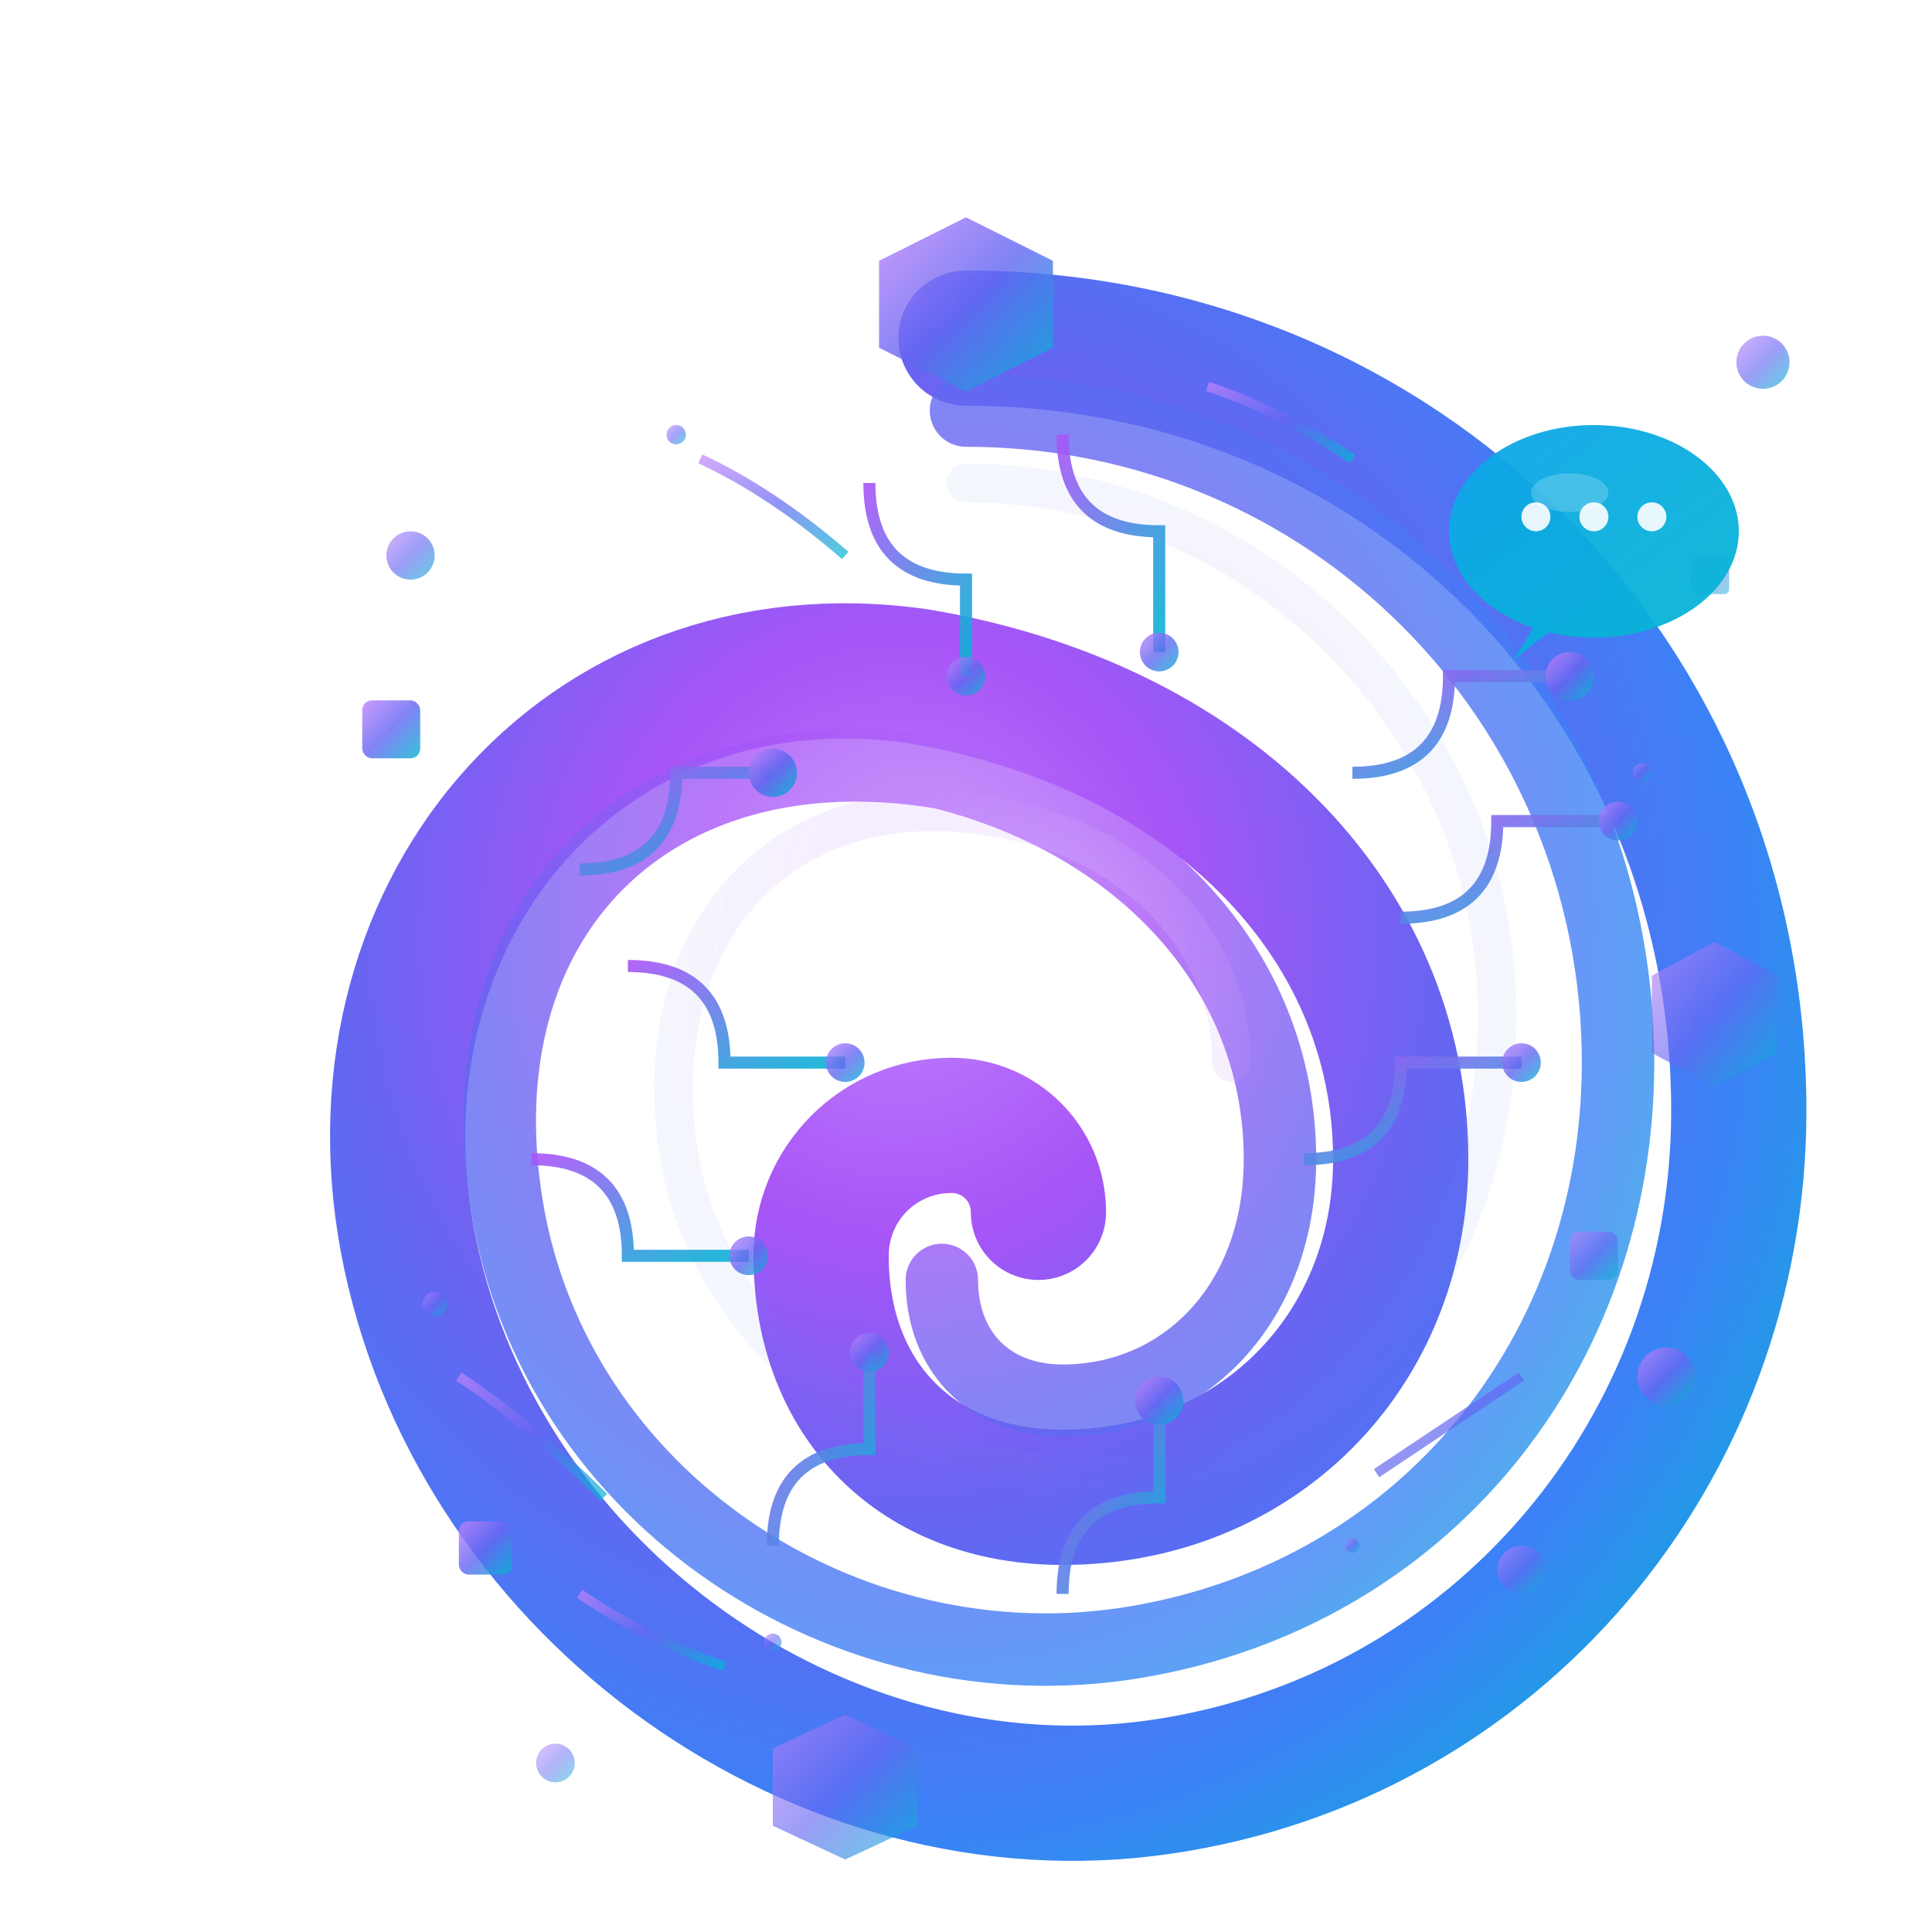 <svg viewBox="0 0 400 400" xmlns="http://www.w3.org/2000/svg">
  <defs>
    <!-- Gradient definitions -->
    <radialGradient id="mainGradient" cx="40%" cy="40%" r="80%">
      <stop offset="0%" style="stop-color:#c084fc;stop-opacity:1" />
      <stop offset="25%" style="stop-color:#a855f7;stop-opacity:1" />
      <stop offset="50%" style="stop-color:#6366f1;stop-opacity:1" />
      <stop offset="75%" style="stop-color:#3b82f6;stop-opacity:1" />
      <stop offset="100%" style="stop-color:#06b6d4;stop-opacity:1" />
    </radialGradient>
    
    <radialGradient id="glowGradient" cx="50%" cy="50%" r="70%">
      <stop offset="0%" style="stop-color:#ffffff;stop-opacity:0.3" />
      <stop offset="50%" style="stop-color:#a855f7;stop-opacity:0.1" />
      <stop offset="100%" style="stop-color:#06b6d4;stop-opacity:0.05" />
    </radialGradient>
    
    <linearGradient id="accentGradient" x1="0%" y1="0%" x2="100%" y2="100%">
      <stop offset="0%" style="stop-color:#a855f7;stop-opacity:1" />
      <stop offset="100%" style="stop-color:#06b6d4;stop-opacity:1" />
    </linearGradient>
    
    <linearGradient id="chatGradient" x1="0%" y1="0%" x2="100%" y2="100%">
      <stop offset="0%" style="stop-color:#0ea5e9;stop-opacity:1" />
      <stop offset="100%" style="stop-color:#06b6d4;stop-opacity:1" />
    </linearGradient>
    
    <linearGradient id="elementGradient" x1="0%" y1="0%" x2="100%" y2="100%">
      <stop offset="0%" style="stop-color:#c084fc;stop-opacity:1" />
      <stop offset="50%" style="stop-color:#6366f1;stop-opacity:1" />
      <stop offset="100%" style="stop-color:#06b6d4;stop-opacity:1" />
    </linearGradient>
    
    <filter id="glow" x="-50%" y="-50%" width="200%" height="200%">
      <feGaussianBlur stdDeviation="3" result="coloredBlur"/>
      <feMerge> 
        <feMergeNode in="coloredBlur"/>
        <feMergeNode in="SourceGraphic"/>
      </feMerge>
    </filter>
    
    <filter id="circuitGlow" x="-50%" y="-50%" width="200%" height="200%">
      <feGaussianBlur stdDeviation="1.5" result="coloredBlur"/>
      <feMerge> 
        <feMergeNode in="coloredBlur"/>
        <feMergeNode in="SourceGraphic"/>
      </feMerge>
    </filter>
  </defs>
  
  <!-- Main swirl shape with glow effect -->
  <g filter="url(#glow)">
    <path d="M200 70 C290 70 360 140 360 230 C360 300 310 360 240 370 C170 380 100 330 85 260 C70 190 120 130 190 140 C250 150 290 190 290 240 C290 280 260 310 220 310 C190 310 170 290 170 260 C170 245 182 233 197 233 C207 233 215 241 215 251" 
          fill="none" 
          stroke="url(#mainGradient)" 
          stroke-width="28" 
          stroke-linecap="round"/>
  </g>
  
  <!-- Secondary swirl layer -->
  <path d="M200 85 C275 85 335 145 335 220 C335 280 295 330 235 340 C175 350 115 310 105 250 C95 190 135 150 195 160 C235 170 265 200 265 240 C265 270 245 290 220 290 C205 290 195 280 195 265" 
        fill="none" 
        stroke="url(#mainGradient)" 
        stroke-width="15" 
        stroke-linecap="round" 
        opacity="0.8"/>
        
  <!-- Inner highlight -->
  <path d="M200 100 C260 100 310 150 310 210 C310 260 280 300 235 305 C190 310 145 280 140 235 C135 190 165 160 210 170 C235 175 255 195 255 220" 
        fill="none" 
        stroke="url(#glowGradient)" 
        stroke-width="8" 
        stroke-linecap="round" 
        opacity="0.9"/>
  
  <!-- Enhanced circuit lines with glow -->
  <g stroke="url(#accentGradient)" stroke-width="2.5" fill="none" opacity="0.9" filter="url(#circuitGlow)">
    <!-- Left side circuits with smooth curves -->
    <path d="M120 180 Q140 180 140 160 Q140 160 160 160"/>
    <path d="M130 200 Q150 200 150 220 Q150 220 175 220"/>
    <path d="M110 240 Q130 240 130 260 Q130 260 155 260"/>
    
    <!-- Right side circuits with smooth curves -->
    <path d="M280 160 Q300 160 300 140 Q300 140 325 140"/>
    <path d="M290 190 Q310 190 310 170 Q310 170 335 170"/>
    <path d="M270 240 Q290 240 290 220 Q290 220 315 220"/>
    
    <!-- Top circuits -->
    <path d="M180 100 Q180 120 200 120 Q200 120 200 140"/>
    <path d="M220 90 Q220 110 240 110 Q240 110 240 135"/>
    
    <!-- Bottom circuits -->
    <path d="M160 320 Q160 300 180 300 Q180 300 180 280"/>
    <path d="M220 330 Q220 310 240 310 Q240 310 240 290"/>
  </g>
  
  <!-- Enhanced circuit nodes with glow -->
  <g fill="url(#elementGradient)" filter="url(#circuitGlow)">
    <circle cx="160" cy="160" r="5" opacity="0.9"/>
    <circle cx="175" cy="220" r="4" opacity="0.8"/>
    <circle cx="155" cy="260" r="4" opacity="0.8"/>
    <circle cx="325" cy="140" r="5" opacity="0.9"/>
    <circle cx="335" cy="170" r="4" opacity="0.8"/>
    <circle cx="315" cy="220" r="4" opacity="0.8"/>
    <circle cx="200" cy="140" r="4" opacity="0.8"/>
    <circle cx="240" cy="135" r="4" opacity="0.8"/>
    <circle cx="180" cy="280" r="4" opacity="0.8"/>
    <circle cx="240" cy="290" r="5" opacity="0.9"/>
  </g>
  
  <!-- Enhanced floating elements -->
  <!-- Hexagons with gradient and glow -->
  <polygon points="200,45 218,54 218,72 200,81 182,72 182,54" fill="url(#elementGradient)" opacity="0.9" filter="url(#circuitGlow)"/>
  <polygon points="355,195 368,202 368,218 355,225 342,218 342,202" fill="url(#elementGradient)" opacity="0.8" filter="url(#circuitGlow)"/>
  <polygon points="175,355 190,362 190,378 175,385 160,378 160,362" fill="url(#elementGradient)" opacity="0.8" filter="url(#circuitGlow)"/>
  
  <!-- Enhanced squares -->
  <rect x="75" y="145" width="12" height="12" rx="2" fill="url(#elementGradient)" opacity="0.9" filter="url(#circuitGlow)"/>
  <rect x="325" y="255" width="10" height="10" rx="2" fill="url(#elementGradient)" opacity="0.8" filter="url(#circuitGlow)"/>
  <rect x="95" y="315" width="11" height="11" rx="2" fill="url(#elementGradient)" opacity="0.9" filter="url(#circuitGlow)"/>
  <rect x="350" y="115" width="8" height="8" rx="1" fill="url(#elementGradient)" opacity="0.7" filter="url(#circuitGlow)"/>
  
  <!-- Enhanced circles/dots with varying sizes -->
  <circle cx="85" cy="115" r="5" fill="url(#elementGradient)" opacity="0.8" filter="url(#circuitGlow)"/>
  <circle cx="345" cy="285" r="6" fill="url(#elementGradient)" opacity="0.9" filter="url(#circuitGlow)"/>
  <circle cx="115" cy="365" r="4" fill="url(#elementGradient)" opacity="0.7" filter="url(#circuitGlow)"/>
  <circle cx="365" cy="75" r="5.5" fill="url(#elementGradient)" opacity="0.8" filter="url(#circuitGlow)"/>
  <circle cx="315" cy="325" r="5" fill="url(#elementGradient)" opacity="0.8" filter="url(#circuitGlow)"/>
  
  <!-- Enhanced chat bubble with premium look -->
  <g transform="translate(330,110)" filter="url(#circuitGlow)">
    <ellipse cx="0" cy="0" rx="30" ry="22" fill="url(#chatGradient)" opacity="0.95"/>
    <path d="M-10 15 Q-15 25 -18 28 Q-15 25 -8 20 Z" fill="url(#chatGradient)" opacity="0.95"/>
    <!-- Three dots in chat with better spacing -->
    <circle cx="-12" cy="-3" r="3" fill="white" opacity="0.9"/>
    <circle cx="0" cy="-3" r="3" fill="white" opacity="0.9"/>
    <circle cx="12" cy="-3" r="3" fill="white" opacity="0.9"/>
    <!-- Subtle highlight -->
    <ellipse cx="-5" cy="-8" rx="8" ry="4" fill="white" opacity="0.2"/>
  </g>
  
  <!-- Additional floating particles for atmosphere -->
  <g opacity="0.6" fill="url(#elementGradient)">
    <circle cx="140" cy="90" r="2" filter="url(#circuitGlow)"/>
    <circle cx="280" cy="320" r="1.5" filter="url(#circuitGlow)"/>
    <circle cx="90" cy="270" r="2.5" filter="url(#circuitGlow)"/>
    <circle cx="340" cy="160" r="2" filter="url(#circuitGlow)"/>
    <circle cx="160" cy="340" r="1.8" filter="url(#circuitGlow)"/>
  </g>
  
  <!-- Additional connecting elements with smooth curves -->
  <g opacity="0.7" stroke="url(#elementGradient)" stroke-width="2" fill="none" filter="url(#circuitGlow)">
    <path d="M145 95 Q160 102 175 115"/>
    <path d="M285 305 Q300 295 315 285"/>
    <path d="M95 285 Q110 295 125 310"/>
    <path d="M250 80 Q265 85 280 95"/>
    <path d="M120 330 Q135 340 150 345"/>
  </g>
</svg>